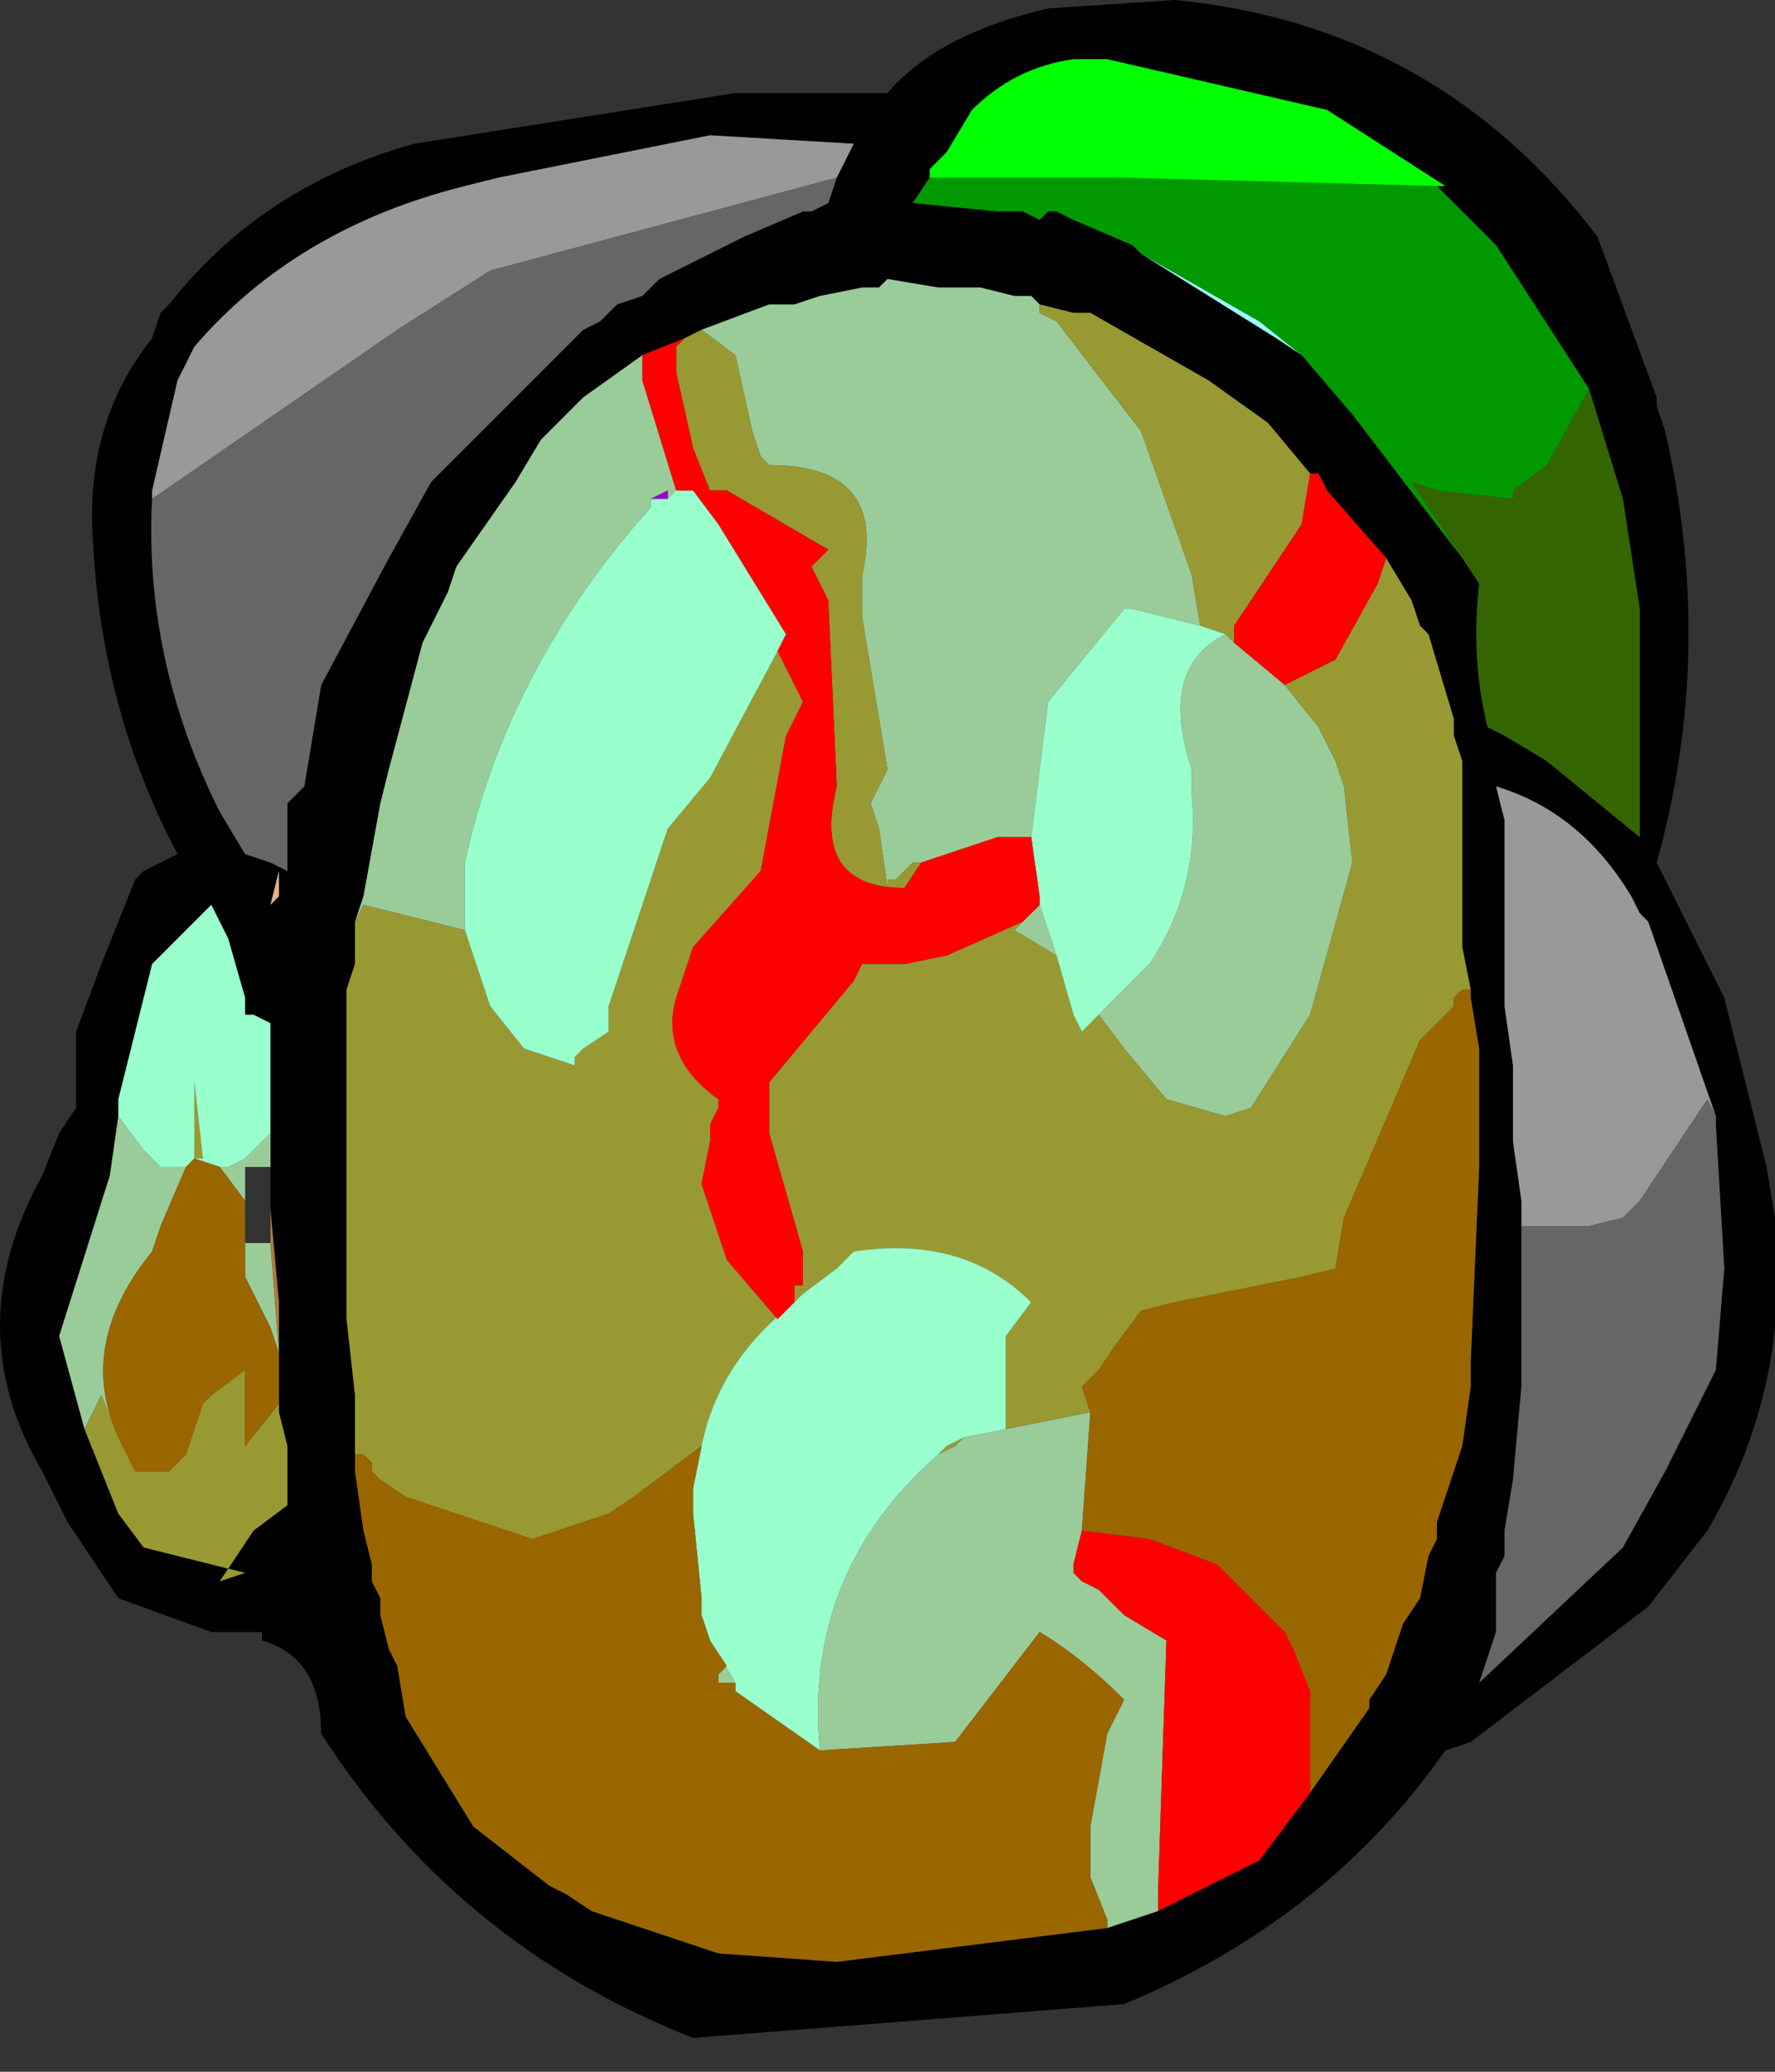 <?xml version="1.0" encoding="UTF-8" standalone="no"?>
<svg xmlns:xlink="http://www.w3.org/1999/xlink" height="12.25px" width="10.5px" xmlns="http://www.w3.org/2000/svg">
  <rect width="100%" height="100%" fill="#333333" stroke="none"/>
  <g transform="matrix(1.0, 0.0, 0.0, 1.0, 5.25, 6.7)">
    <path d="M1.7 -6.7 Q3.25 -6.55 4.2 -5.3 L4.55 -4.35 4.55 -4.3 4.6 -4.15 Q4.9 -2.85 4.55 -1.6 L4.6 -1.5 4.95 -0.8 5.2 0.2 5.25 0.5 Q5.35 1.5 4.85 2.35 L4.5 2.8 3.45 3.6 3.3 3.65 Q2.6 4.65 1.4 5.15 L-1.15 5.35 Q-2.55 4.8 -3.35 3.55 -3.35 3.1 -3.7 3.0 L-3.7 2.95 -3.8 2.95 -3.85 2.95 -4.0 2.95 -4.55 2.75 -4.85 2.3 -5.0 2.0 Q-5.5 1.15 -5.0 0.25 L-4.9 0.0 -4.8 -0.15 -4.8 -0.6 -4.65 -1.0 -4.45 -1.5 -4.4 -1.55 -4.2 -1.65 Q-4.65 -2.5 -4.7 -3.5 -4.75 -4.2 -4.35 -4.7 L-4.3 -4.85 -4.25 -4.9 Q-3.7 -5.6 -2.8 -5.85 L-0.9 -6.15 0.0 -6.15 Q0.3 -6.5 0.95 -6.65 L1.7 -6.7 M3.25 -5.6 L3.3 -5.6 2.6 -6.05 1.3 -6.35 1.1 -6.35 Q0.75 -6.3 0.5 -6.05 L0.35 -5.8 0.25 -5.7 0.25 -5.65 0.15 -5.5 0.65 -5.45 0.8 -5.45 0.9 -5.4 0.95 -5.45 1.0 -5.45 1.1 -5.4 1.45 -5.25 1.5 -5.2 2.3 -4.7 2.45 -4.6 2.75 -4.25 3.4 -3.4 3.5 -3.25 Q3.45 -2.8 3.55 -2.4 L3.65 -2.35 3.9 -2.2 4.45 -1.75 4.45 -3.1 4.35 -3.75 4.15 -4.4 3.6 -5.25 3.25 -5.6 M3.45 -0.85 L3.4 -1.1 3.4 -1.2 3.4 -1.25 3.4 -1.35 3.4 -1.9 3.4 -2.0 3.4 -2.15 3.4 -2.2 3.35 -2.35 3.35 -2.45 3.2 -2.95 3.15 -3.0 3.1 -3.15 2.95 -3.4 2.6 -3.8 2.55 -3.9 2.5 -3.9 2.25 -4.2 1.9 -4.45 1.2 -4.85 1.1 -4.85 0.9 -4.9 0.85 -4.95 0.75 -4.95 0.55 -5.0 0.5 -5.0 0.4 -5.0 0.35 -5.0 0.3 -5.0 0.0 -5.05 -0.05 -5.0 -0.15 -5.0 -0.4 -4.95 -0.55 -4.9 -0.6 -4.9 -0.7 -4.9 -1.1 -4.75 -1.2 -4.7 -1.45 -4.6 -1.8 -4.35 -1.9 -4.25 -1.95 -4.2 -2.05 -4.1 -2.2 -3.85 -2.55 -3.35 -2.6 -3.2 -2.75 -2.9 -2.95 -2.15 -3.0 -1.95 -3.1 -1.4 -3.15 -1.25 -3.15 -1.2 -3.15 -1.1 -3.15 -1.0 -3.2 -0.85 -3.2 -0.65 -3.2 -0.55 -3.2 -0.5 -3.2 -0.2 -3.2 0.0 -3.2 0.5 -3.2 1.1 -3.15 1.55 -3.15 1.6 -3.15 1.9 -3.15 2.0 -3.1 2.35 -3.05 2.55 -3.05 2.65 -3.0 2.75 -3.0 2.85 -2.95 3.05 -2.9 3.15 -2.85 3.45 -2.45 4.1 -2.0 4.45 -1.9 4.5 -1.75 4.6 -1.0 4.85 -0.3 4.9 1.3 4.7 1.45 4.65 1.6 4.6 2.0 4.4 2.2 4.3 2.5 3.9 2.85 3.4 2.85 3.35 2.95 3.2 3.05 2.9 3.15 2.75 3.2 2.5 3.25 2.4 3.25 2.3 3.4 1.85 3.45 1.5 3.45 1.4 3.45 1.35 3.5 0.2 3.5 -0.35 3.5 -0.5 3.45 -0.8 3.45 -0.85 M4.9 -0.1 L4.5 -1.25 4.45 -1.3 4.4 -1.4 Q4.1 -1.9 3.6 -2.05 L3.65 -1.85 3.65 -1.8 3.65 -1.4 3.65 -1.1 3.65 -1.05 3.65 -0.95 3.65 -0.8 3.65 -0.75 3.7 -0.4 3.7 -0.35 3.7 -0.2 3.7 0.0 3.7 0.05 3.75 0.4 3.75 0.55 3.75 0.6 3.75 0.85 3.75 1.2 3.75 1.3 3.75 1.5 3.7 2.05 3.65 2.35 3.65 2.45 3.65 2.5 3.6 2.6 3.6 2.95 3.5 3.25 4.35 2.45 4.6 2.0 4.9 1.4 4.95 0.8 4.9 -0.05 4.9 -0.1 M-4.35 -3.75 Q-4.4 -2.8 -3.95 -1.9 L-3.8 -1.65 -3.65 -1.6 -3.55 -1.55 -3.55 -1.95 -3.5 -2.0 -3.45 -2.05 -3.35 -2.65 -2.95 -3.4 -2.7 -3.85 -1.8 -4.75 -1.7 -4.8 -1.6 -4.9 -1.45 -4.95 -1.35 -5.05 -0.85 -5.3 -0.5 -5.45 -0.45 -5.45 -0.35 -5.5 -0.3 -5.65 -0.2 -5.85 -1.05 -5.9 -2.3 -5.65 -2.5 -5.6 Q-3.5 -5.35 -4.1 -4.65 L-4.2 -4.45 -4.35 -3.8 -4.35 -3.75 M-3.65 -0.65 L-3.75 -0.7 -3.8 -0.7 -3.8 -0.8 -3.9 -1.15 -4.0 -1.35 -4.05 -1.3 -4.35 -1.0 -4.4 -0.8 -4.55 -0.2 -4.55 -0.1 -4.6 0.25 -4.9 1.2 -4.75 1.75 -4.65 2.0 -4.55 2.25 -4.4 2.45 -3.8 2.6 -3.95 2.65 -3.75 2.35 -3.55 2.2 -3.55 2.05 -3.55 1.85 -3.6 1.65 -3.6 1.6 -3.6 1.35 -3.6 1.3 -3.6 1.15 -3.6 1.0 -3.65 0.45 -3.65 0.4 -3.65 0.2 -3.65 0.1 -3.65 0.0 -3.65 -0.05 -3.65 -0.15 -3.65 -0.25 -3.65 -0.35 -3.65 -0.45 -3.65 -0.5 -3.65 -0.6 -3.65 -0.65 -3.65 -0.95 -3.65 -1.15 -3.65 -0.95 -3.65 -0.9 -3.65 -0.7 -3.65 -0.65 M-3.6 -1.4 L-3.6 -1.55 -3.65 -1.35 -3.6 -1.4" fill="#000000" fill-rule="evenodd" stroke="none"/>
    <path d="M-3.65 -0.65 L-3.65 -0.7 -3.65 -0.9 -3.65 -0.95 -3.65 -1.15 -3.65 -0.95 -3.65 -0.65 -3.65 -0.6 -3.65 -0.5 -3.65 -0.45 -3.65 -0.35 -3.65 -0.25 -3.65 -0.15 -3.65 -0.05 -3.65 0.0 -3.65 -0.05 -3.65 -0.35 -3.65 -0.65 M-3.6 -1.4 L-3.65 -1.35 -3.6 -1.55 -3.6 -1.4 M-3.65 0.05 L-3.65 0.0 -3.65 0.05" fill="#e3b18b" fill-rule="evenodd" stroke="none"/>
    <path d="M2.45 -4.6 L2.3 -4.7 1.5 -5.2 2.2 -4.8 2.45 -4.6" fill="#99ffff" fill-rule="evenodd" stroke="none"/>
    <path d="M2.35 -2.65 L2.55 -2.4 2.65 -2.2 2.7 -2.05 2.75 -1.6 2.5 -0.7 2.15 -0.15 2.0 -0.1 1.65 -0.2 1.4 -0.5 1.25 -0.7 1.4 -0.85 1.55 -1.0 Q1.85 -1.45 1.8 -2.0 L1.8 -2.15 Q1.6 -2.75 2.0 -2.95 L2.05 -2.9 2.35 -2.65 M1.0 -1.05 L0.75 -1.2 0.8 -1.25 0.9 -1.35 1.0 -1.05 M0.7 1.75 L1.2 1.65 1.15 2.35 1.1 2.55 1.1 2.6 1.15 2.65 1.25 2.7 1.4 2.85 1.65 3.0 1.6 4.5 1.6 4.6 1.45 4.65 1.3 4.7 1.3 4.65 1.2 4.4 1.2 4.1 1.3 3.55 1.4 3.35 Q1.15 3.1 0.9 2.95 L0.4 3.6 -0.4 3.65 Q-0.5 2.6 0.3 1.9 L0.4 1.85 0.45 1.8 0.7 1.75 M-1.1 -4.75 L-0.7 -4.9 -0.6 -4.9 -0.55 -4.9 -0.4 -4.95 -0.15 -5.0 -0.05 -5.0 0.0 -5.05 0.3 -5.0 0.35 -5.0 0.4 -5.0 0.5 -5.0 0.55 -5.0 0.75 -4.95 0.85 -4.95 0.9 -4.9 0.9 -4.85 1.0 -4.8 1.5 -4.15 1.8 -3.3 1.85 -3.0 1.45 -3.1 1.4 -3.1 0.95 -2.55 0.85 -1.75 0.8 -1.75 0.65 -1.75 0.2 -1.6 0.15 -1.6 0.05 -1.5 0.0 -1.5 0.0 -1.45 -0.05 -1.8 -0.1 -1.95 0.0 -2.15 -0.15 -3.05 -0.15 -3.3 Q0.0 -3.95 -0.7 -3.95 L-0.75 -4.0 -0.8 -4.15 -0.9 -4.6 -1.1 -4.75 M-3.15 -1.25 L-3.1 -1.4 -3.0 -1.95 -2.95 -2.15 -2.75 -2.9 -2.6 -3.2 -2.55 -3.35 -2.2 -3.85 -2.05 -4.1 -1.95 -4.2 -1.9 -4.25 -1.8 -4.35 -1.45 -4.6 -1.45 -4.55 -1.45 -4.45 -1.25 -3.8 -1.3 -3.75 -1.3 -3.8 -1.4 -3.75 -1.4 -3.7 Q-2.25 -2.75 -2.5 -1.6 L-2.5 -1.4 -2.5 -1.2 -3.1 -1.35 -3.15 -1.25 M-0.9 3.25 L-0.95 3.25 -1.15 3.25 -1.05 3.25 -1.0 3.25 -1.0 3.2 -0.95 3.15 -1.05 3.0 -0.9 3.25 M-4.75 1.75 L-4.9 1.2 -4.6 0.25 -4.55 -0.1 -4.4 0.1 -4.3 0.2 -4.15 0.2 -4.3 0.55 -4.35 0.7 Q-4.8 1.25 -4.55 1.8 L-4.65 1.55 -4.75 1.75 M-3.95 0.2 L-3.9 0.2 -3.8 0.15 -3.65 0.0 -3.65 0.05 -3.65 0.2 -3.8 0.2 -3.8 0.4 -3.95 0.2 M-3.6 1.3 L-3.65 1.15 -3.75 0.95 -3.8 0.85 -3.8 0.65 -3.65 0.65 -3.6 1.3" fill="#99cc99" fill-rule="evenodd" stroke="none"/>
    <path d="M-3.65 0.0 L-3.65 0.1 -3.65 0.2 -3.65 0.05 -3.65 0.0 M-3.65 0.45 L-3.6 1.0 -3.6 1.15 -3.6 1.3 -3.65 0.65 -3.65 0.45" fill="#ad7a3f" fill-rule="evenodd" stroke="none"/>
    <path d="M-1.3 -3.75 L-1.4 -3.75 -1.3 -3.8 -1.3 -3.75" fill="#9900cc" fill-rule="evenodd" stroke="none"/>
    <path d="M2.35 -2.65 L2.65 -2.8 2.9 -3.25 2.95 -3.4 3.1 -3.15 3.15 -3.0 3.2 -2.95 3.35 -2.45 3.35 -2.35 3.4 -2.2 3.4 -2.15 3.4 -2.0 3.4 -1.9 3.4 -1.35 3.4 -1.25 3.4 -1.2 3.4 -1.1 3.45 -0.85 3.4 -0.85 3.35 -0.8 3.35 -0.75 3.15 -0.55 2.7 0.5 2.65 0.8 2.45 0.85 1.7 1.0 1.5 1.05 1.35 1.25 1.25 1.4 1.15 1.5 1.2 1.65 0.7 1.75 0.7 1.2 0.85 1.0 Q0.45 0.6 -0.2 0.7 L-0.3 0.8 -0.5 0.95 -0.55 1.0 -0.55 0.9 -0.5 0.9 -0.5 0.7 -0.7 0.0 -0.7 -0.2 -0.7 -0.3 -0.2 -0.9 -0.15 -1.0 0.1 -1.0 0.35 -1.05 0.8 -1.25 0.75 -1.2 1.0 -1.05 1.1 -0.7 1.15 -0.6 1.25 -0.7 1.4 -0.5 1.65 -0.2 2.0 -0.1 2.15 -0.15 2.5 -0.7 2.75 -1.6 2.7 -2.05 2.65 -2.2 2.55 -2.4 2.35 -2.65 M2.5 -3.9 L2.45 -3.6 2.05 -3.0 2.05 -2.9 2.0 -2.95 1.85 -3.0 1.8 -3.3 1.5 -4.15 1.0 -4.8 0.9 -4.85 0.9 -4.9 0.85 -4.95 0.9 -4.9 1.1 -4.85 1.2 -4.85 1.9 -4.45 2.25 -4.2 2.5 -3.9 M-1.1 -4.75 L-0.9 -4.6 -0.8 -4.15 -0.75 -4.0 -0.7 -3.95 Q0.0 -3.95 -0.15 -3.3 L-0.15 -3.05 0.0 -2.15 -0.1 -1.95 -0.05 -1.8 0.0 -1.45 0.0 -1.5 0.05 -1.5 0.15 -1.6 0.2 -1.6 0.1 -1.45 Q-0.45 -1.45 -0.3 -2.05 L-0.35 -3.15 -0.45 -3.35 -0.35 -3.45 -0.95 -3.8 -1.05 -3.8 -1.15 -4.05 -1.25 -4.5 -1.25 -4.65 -1.2 -4.7 -1.1 -4.75 M-3.15 1.9 L-3.15 1.6 -3.15 1.55 -3.2 1.1 -3.2 0.5 -3.2 0.0 -3.2 -0.2 -3.2 -0.5 -3.2 -0.55 -3.2 -0.65 -3.2 -0.85 -3.15 -1.0 -3.15 -1.1 -3.15 -1.2 -3.15 -1.25 -3.1 -1.35 -2.5 -1.2 -2.35 -0.75 -2.15 -0.5 -2.0 -0.45 -1.85 -0.4 -1.85 -0.45 -1.8 -0.5 -1.65 -0.6 -1.65 -0.7 -1.65 -0.75 -1.3 -1.8 -1.05 -2.1 -0.65 -2.85 -0.5 -2.55 -0.6 -2.35 -0.75 -1.55 -1.15 -1.1 -1.25 -0.8 Q-1.35 -0.45 -1.0 -0.2 L-1.0 -0.15 -1.05 -0.05 -1.05 0.05 -1.1 0.3 -0.95 0.75 -0.65 1.1 -0.55 1.0 Q-1.0 1.35 -1.1 1.85 L-1.5 2.15 -1.65 2.25 -2.1 2.4 -2.85 2.15 -3.0 2.05 -3.05 2.0 -3.05 1.95 -3.1 1.9 -3.15 1.9 M0.3 1.9 L0.35 1.85 0.45 1.8 0.4 1.85 0.3 1.9 M-3.6 1.6 L-3.6 1.65 -3.55 1.85 -3.55 2.05 -3.55 2.2 -3.75 2.35 -3.95 2.65 -3.8 2.6 -4.4 2.45 -4.55 2.25 -4.65 2.0 -4.75 1.75 -4.65 1.55 -4.55 1.8 -4.45 2.0 -4.25 2.0 -4.15 1.9 -4.05 1.6 -4.0 1.55 -3.8 1.4 -3.8 1.85 -3.6 1.6 M-4.1 0.15 L-4.1 -0.3 -4.05 0.15 -4.1 0.15" fill="#999933" fill-rule="evenodd" stroke="none"/>
    <path d="M1.25 -0.7 L1.15 -0.6 1.1 -0.7 1.0 -1.05 0.9 -1.35 0.9 -1.4 0.85 -1.75 0.95 -2.55 1.4 -3.1 1.45 -3.1 1.85 -3.0 2.0 -2.95 Q1.6 -2.75 1.8 -2.15 L1.8 -2.0 Q1.85 -1.45 1.55 -1.0 L1.4 -0.85 1.25 -0.7 M-0.55 1.0 L-0.5 0.95 -0.3 0.8 -0.2 0.7 Q0.45 0.6 0.85 1.0 L0.7 1.2 0.7 1.75 0.45 1.8 0.35 1.85 0.3 1.9 Q-0.5 2.6 -0.4 3.65 L-0.9 3.3 -0.9 3.25 -1.05 3.0 -1.1 2.85 -1.1 2.8 -1.1 2.75 -1.15 2.25 -1.15 2.1 -1.1 1.85 Q-1.0 1.35 -0.55 1.0 M-1.4 -3.75 L-1.3 -3.75 -1.25 -3.8 -1.15 -3.8 -1.0 -3.6 -0.6 -2.95 -0.5 -3.15 -0.6 -2.95 -0.65 -2.85 -1.05 -2.1 -1.3 -1.8 -1.65 -0.75 -1.65 -0.7 -1.65 -0.6 -1.8 -0.5 -1.85 -0.45 -1.85 -0.4 -2.0 -0.45 -2.15 -0.5 -2.35 -0.75 -2.5 -1.2 -2.5 -1.4 -2.5 -1.6 Q-2.25 -2.75 -1.4 -3.7 L-1.4 -3.75 M-4.55 -0.1 L-4.55 -0.2 -4.4 -0.8 -4.35 -1.0 -4.05 -1.3 -4.0 -1.35 -3.9 -1.15 -3.8 -0.8 -3.8 -0.7 -3.75 -0.7 -3.65 -0.65 -3.65 -0.35 -3.65 -0.05 -3.65 0.0 -3.8 0.15 -3.9 0.2 -3.95 0.2 -4.1 0.15 -4.15 0.2 -4.3 0.2 -4.4 0.1 -4.55 -0.1 M-4.1 0.15 L-4.05 0.15 -4.1 -0.3 -4.1 0.15" fill="#99ffcc" fill-rule="evenodd" stroke="none"/>
    <path d="M2.95 -3.4 L2.9 -3.25 2.65 -2.8 2.35 -2.65 2.05 -2.9 2.05 -3.0 2.45 -3.6 2.5 -3.9 2.55 -3.9 2.6 -3.8 2.95 -3.4 M0.8 -1.25 L0.35 -1.05 0.1 -1.0 -0.15 -1.0 -0.2 -0.9 -0.7 -0.3 -0.7 -0.2 -0.7 0.0 -0.5 0.7 -0.5 0.9 -0.55 0.9 -0.55 1.0 -0.65 1.1 -0.95 0.75 -1.1 0.3 -1.05 0.05 -1.05 -0.05 -1.0 -0.15 -1.0 -0.2 Q-1.35 -0.45 -1.25 -0.8 L-1.15 -1.1 -0.75 -1.55 -0.6 -2.35 -0.5 -2.55 -0.65 -2.85 -0.6 -2.95 -0.5 -3.15 -0.6 -2.95 -1.0 -3.6 -1.15 -3.8 -1.25 -3.8 -1.45 -4.45 -1.45 -4.55 -1.45 -4.6 -1.2 -4.7 -1.25 -4.65 -1.25 -4.5 -1.15 -4.05 -1.05 -3.8 -0.95 -3.8 -0.35 -3.45 -0.45 -3.35 -0.35 -3.15 -0.3 -2.05 Q-0.45 -1.45 0.1 -1.45 L0.2 -1.6 0.65 -1.75 0.8 -1.75 0.85 -1.75 0.9 -1.4 0.9 -1.35 0.8 -1.25 M2.5 3.9 L2.2 4.3 2.0 4.4 1.6 4.6 1.6 4.5 1.65 3.0 1.4 2.85 1.25 2.7 1.15 2.65 1.1 2.6 1.1 2.55 1.15 2.35 1.55 2.4 1.95 2.55 2.05 2.65 2.35 2.95 2.4 3.05 2.5 3.3 2.5 3.9" fill="#ff0000" fill-rule="evenodd" stroke="none"/>
    <path d="M1.2 1.65 L1.15 1.5 1.25 1.4 1.35 1.25 1.5 1.05 1.7 1.0 2.45 0.85 2.65 0.8 2.7 0.5 3.15 -0.55 3.35 -0.75 3.35 -0.8 3.4 -0.85 3.45 -0.85 3.45 -0.8 3.5 -0.5 3.5 -0.35 3.5 0.2 3.45 1.35 3.45 1.4 3.45 1.5 3.4 1.85 3.25 2.3 3.25 2.4 3.2 2.5 3.15 2.75 3.05 2.9 2.95 3.2 2.85 3.35 2.85 3.4 2.5 3.9 2.5 3.3 2.4 3.05 2.35 2.95 2.05 2.65 1.95 2.55 1.55 2.4 1.15 2.35 1.2 1.65 M1.3 4.7 L-0.3 4.9 -1.0 4.85 -1.75 4.6 -1.9 4.5 -2.0 4.45 -2.45 4.1 -2.85 3.45 -2.9 3.15 -2.95 3.05 -3.0 2.85 -3.0 2.75 -3.05 2.65 -3.05 2.55 -3.1 2.35 -3.15 2.0 -3.15 1.9 -3.1 1.9 -3.05 1.95 -3.05 2.0 -3.0 2.05 -2.85 2.15 -2.1 2.4 -1.65 2.25 -1.5 2.15 -1.1 1.85 -1.15 2.1 -1.15 2.25 -1.1 2.75 -1.1 2.8 -1.1 2.85 -1.05 3.0 -0.95 3.15 -1.0 3.2 -1.0 3.25 -1.05 3.25 -1.15 3.25 -0.95 3.25 -0.9 3.25 -0.9 3.3 -0.4 3.65 0.4 3.6 0.9 2.95 Q1.15 3.1 1.4 3.35 L1.3 3.55 1.2 4.1 1.2 4.4 1.3 4.65 1.3 4.7 M-3.6 1.3 L-3.6 1.35 -3.6 1.6 -3.8 1.85 -3.8 1.4 -4.0 1.55 -4.05 1.6 -4.15 1.9 -4.25 2.0 -4.45 2.0 -4.55 1.8 Q-4.8 1.25 -4.35 0.7 L-4.3 0.55 -4.15 0.2 -4.1 0.15 -3.95 0.2 -3.8 0.4 -3.8 0.65 -3.8 0.85 -3.75 0.95 -3.65 1.15 -3.6 1.3" fill="#996600" fill-rule="evenodd" stroke="none"/>
    <path d="M3.75 0.55 L3.75 0.4 3.7 0.05 3.7 0.0 3.7 -0.2 3.7 -0.35 3.7 -0.4 3.65 -0.75 3.65 -0.8 3.65 -0.95 3.65 -1.05 3.65 -1.1 3.65 -1.4 3.65 -1.8 3.65 -1.85 3.6 -2.05 Q4.1 -1.9 4.4 -1.4 L4.45 -1.3 4.5 -1.25 4.9 -0.1 4.85 -0.2 4.45 0.4 4.4 0.45 4.35 0.5 4.15 0.55 3.9 0.55 3.75 0.55 M-0.3 -5.65 L-2.35 -5.1 -2.9 -4.75 -4.35 -3.75 -4.35 -3.8 -4.2 -4.45 -4.1 -4.65 Q-3.5 -5.35 -2.5 -5.6 L-2.3 -5.65 -1.05 -5.9 -0.2 -5.85 -0.3 -5.65" fill="#999999" fill-rule="evenodd" stroke="none"/>
    <path d="M4.9 -0.1 L4.9 -0.05 4.95 0.8 4.9 1.4 4.6 2.0 4.35 2.45 3.5 3.25 3.6 2.95 3.6 2.6 3.65 2.5 3.65 2.45 3.65 2.35 3.7 2.05 3.75 1.5 3.75 1.3 3.75 1.2 3.75 0.85 3.75 0.6 3.75 0.55 3.9 0.55 4.15 0.55 4.35 0.5 4.4 0.45 4.45 0.4 4.85 -0.2 4.9 -0.1 M-0.3 -5.65 L-0.35 -5.5 -0.45 -5.45 -0.5 -5.45 -0.85 -5.3 -1.35 -5.05 -1.45 -4.95 -1.6 -4.9 -1.7 -4.8 -1.8 -4.75 -2.7 -3.85 -2.95 -3.4 -3.35 -2.65 -3.45 -2.05 -3.5 -2.0 -3.55 -1.95 -3.55 -1.55 -3.65 -1.6 -3.8 -1.65 -3.95 -1.9 Q-4.4 -2.8 -4.35 -3.75 L-2.9 -4.75 -2.35 -5.1 -0.3 -5.65" fill="#666666" fill-rule="evenodd" stroke="none"/>
    <path d="M3.25 -5.6 L3.6 -5.25 4.15 -4.4 3.9 -3.95 3.7 -3.8 3.7 -3.75 3.25 -3.8 3.1 -3.85 3.4 -3.4 2.75 -4.25 2.45 -4.6 2.2 -4.8 1.5 -5.2 1.45 -5.25 1.1 -5.4 1.0 -5.45 0.95 -5.45 0.9 -5.4 0.8 -5.45 0.65 -5.45 0.15 -5.5 0.25 -5.65 0.9 -5.65 1.3 -5.65 1.35 -5.65 3.25 -5.6" fill="#009900" fill-rule="evenodd" stroke="none"/>
    <path d="M0.25 -5.65 L0.25 -5.7 0.35 -5.8 0.5 -6.05 Q0.75 -6.3 1.1 -6.35 L1.3 -6.35 2.6 -6.05 3.3 -5.6 3.25 -5.6 1.35 -5.65 1.3 -5.65 0.9 -5.65 0.25 -5.65" fill="#00ff00" fill-rule="evenodd" stroke="none"/>
    <path d="M4.15 -4.4 L4.35 -3.75 4.45 -3.1 4.45 -1.75 3.9 -2.2 3.65 -2.35 3.55 -2.4 Q3.45 -2.8 3.5 -3.25 L3.4 -3.4 3.1 -3.85 3.25 -3.8 3.7 -3.75 3.7 -3.8 3.9 -3.95 4.15 -4.4" fill="#336600" fill-rule="evenodd" stroke="none"/>
  </g>
</svg>
